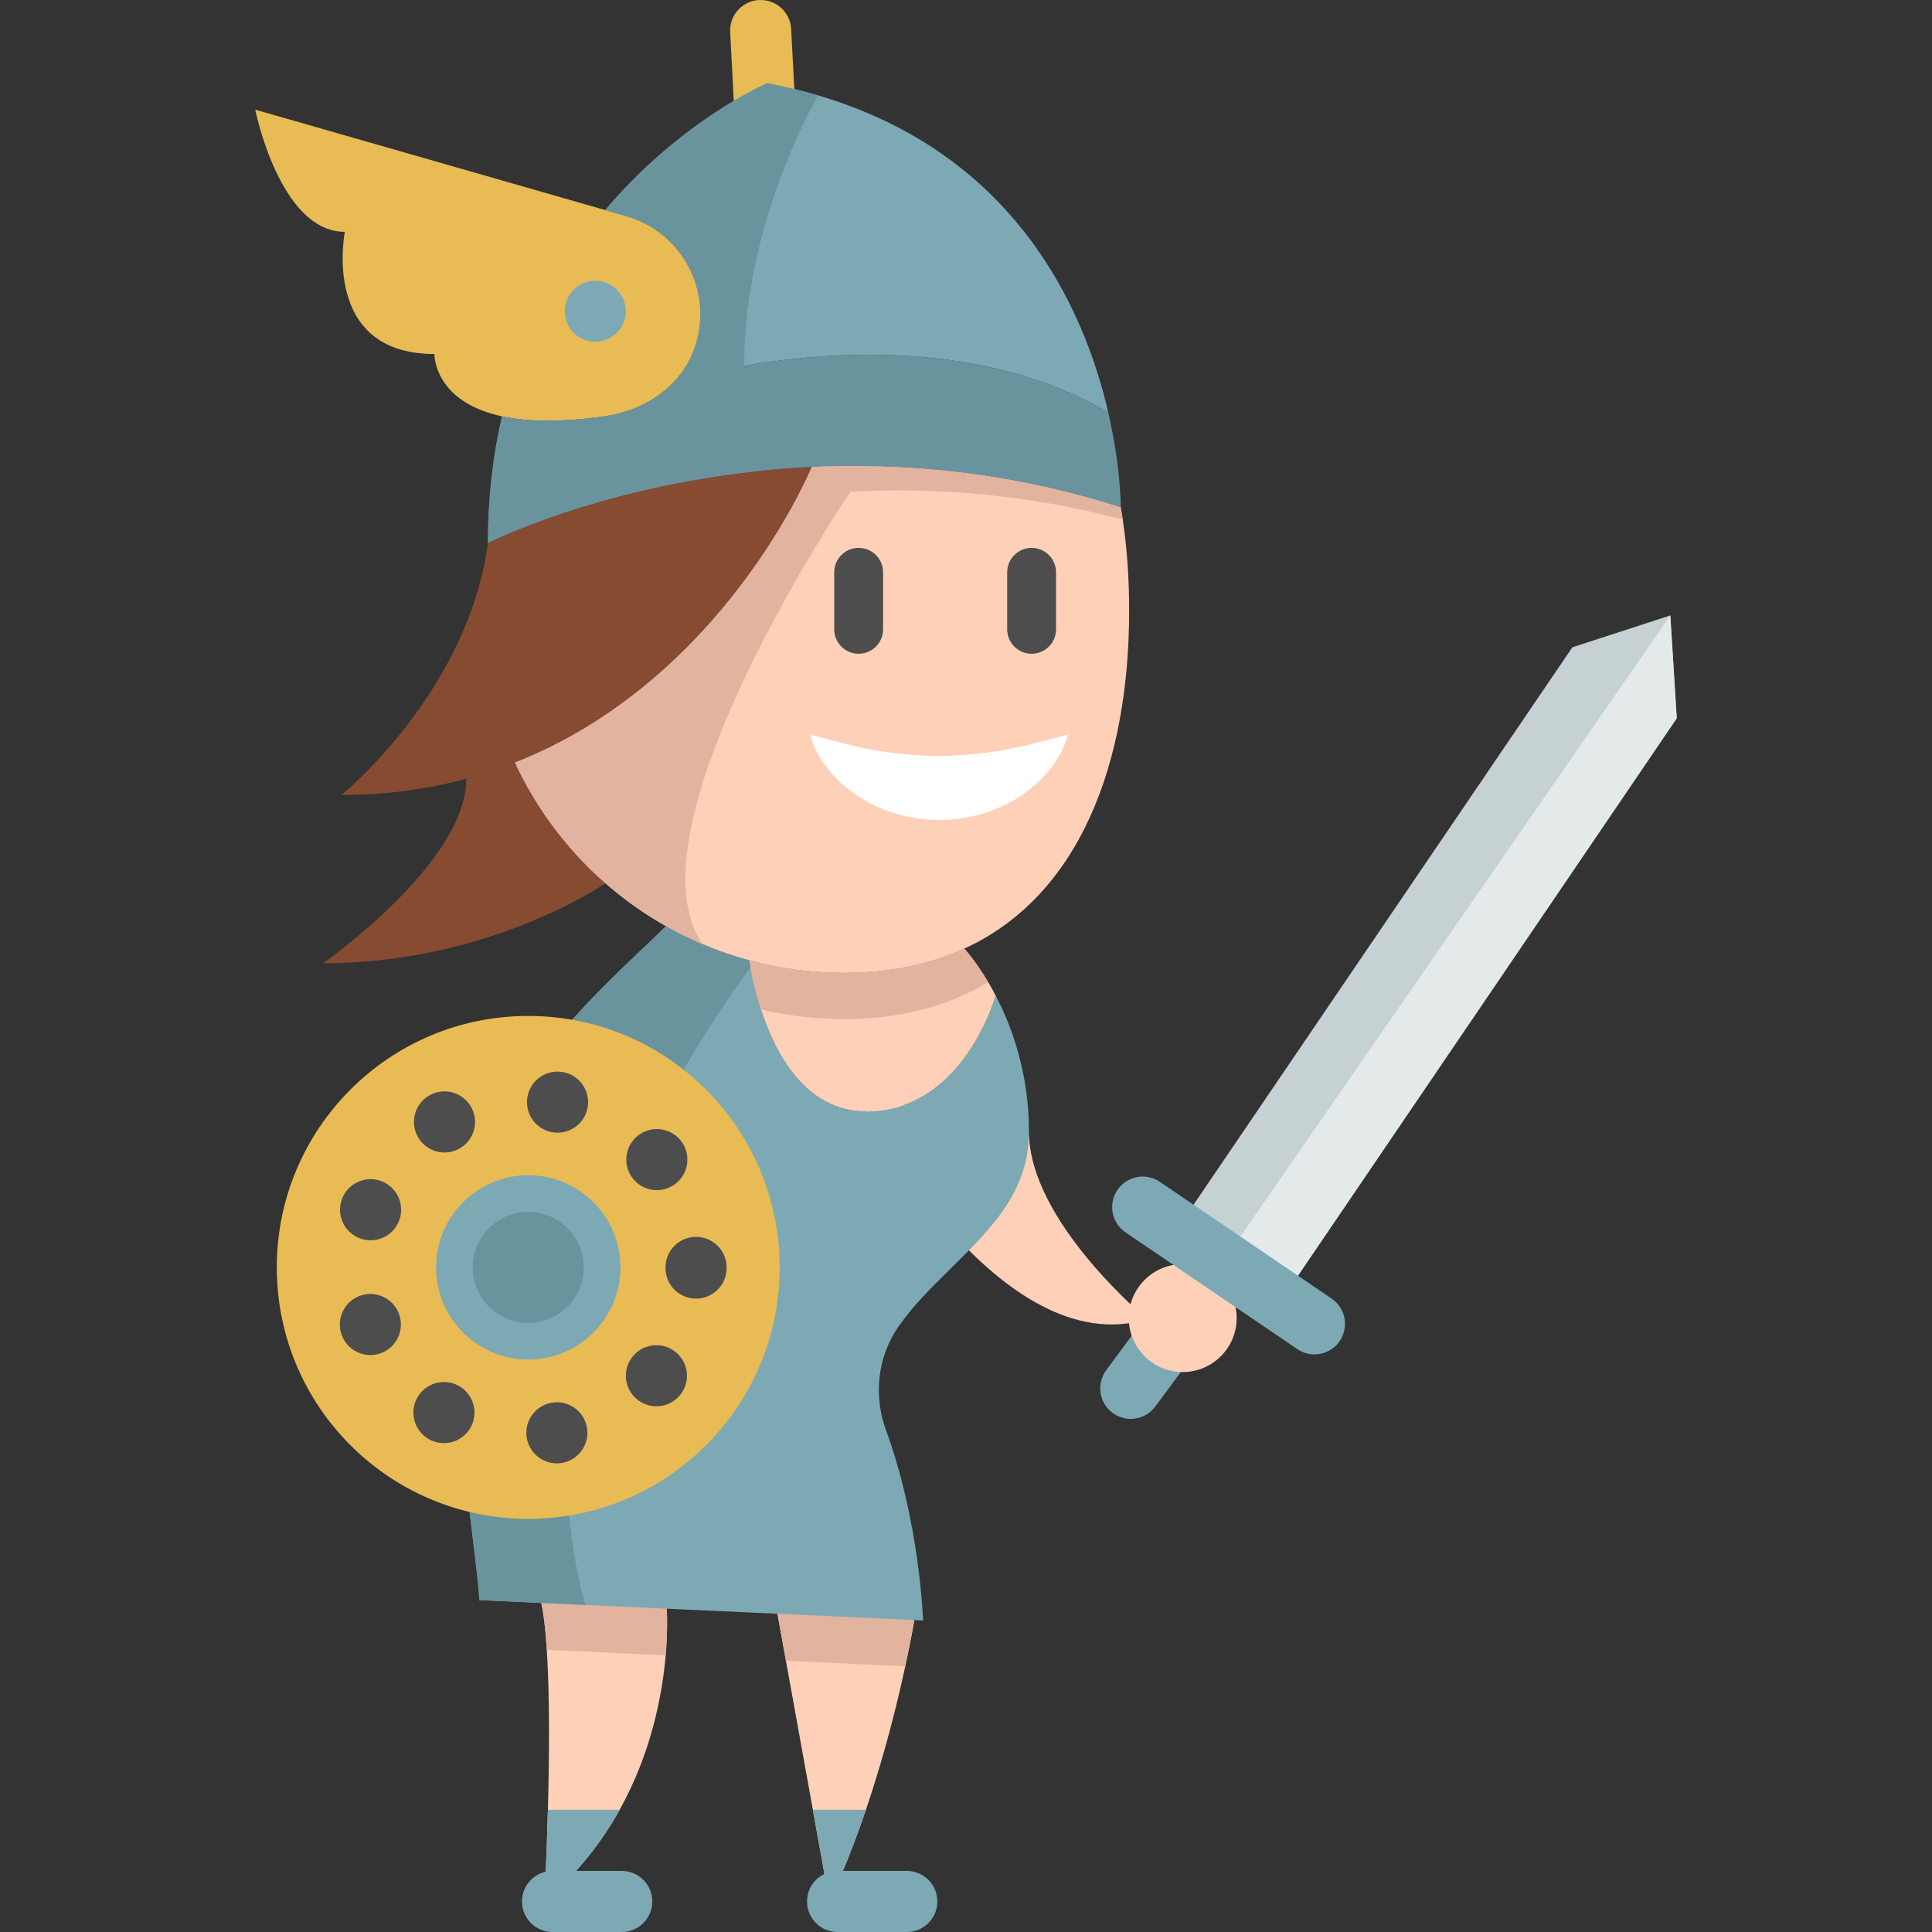 <?xml version="1.0" encoding="iso-8859-1"?>
<!-- Generator: Adobe Illustrator 19.0.0, SVG Export Plug-In . SVG Version: 6.00 Build 0)  -->
<svg xmlns="http://www.w3.org/2000/svg" xmlns:xlink="http://www.w3.org/1999/xlink" version="1.1" id="Layer_1" x="0px" y="0px" viewBox="0 0 512 512" style="enable-background:new 0 0 512 512;" xml:space="preserve">
<rect x="0" y="0" width="512" height="512" fill="#333333" stroke="none"/>
<g>
	<path style="fill:#FFD0B8;" d="M272.691,299.938c0,23.742,31.297,49.643,31.297,49.643c-38.851,11.871-74.468-55.039-74.468-55.039   C240.226,284.009,272.691,316.266,272.691,299.938z"/>
	<path style="fill:#FFD0B8;" d="M176.413,438.668c-0.907,10.49-3.777,25.825-12.206,40.945   c-4.695,8.461-11.137,16.857-19.944,24.293c0,0,0.572-10.587,0.939-24.293c0.356-13.479,0.507-29.991-0.291-42.38   c-0.345-5.482-0.885-10.166-1.673-13.425l33.39,1.532C176.629,425.34,177.105,430.564,176.413,438.668z"/>
	<path style="fill:#FFD0B8;" d="M242.471,428.362c0,0-0.809,5.105-2.568,13.22c-2.061,9.605-5.461,23.429-10.425,38.031   c-2.73,8.051-5.946,16.339-9.67,24.293l-4.392-24.293l-7.133-39.477l-2.428-13.458L242.471,428.362z"/>
</g>
<g>
	<path style="fill:#E2B39F;" d="M176.629,425.34c0,0,0.475,5.223-0.216,13.328l-25.976-1.187l-5.525-0.248   c-0.345-5.482-0.885-10.166-1.673-13.425L176.629,425.34z"/>
	<path style="fill:#E2B39F;" d="M242.471,428.362c0,0-0.809,5.105-2.568,13.22l-26.85-1.23l-4.77-0.216l-2.428-13.458   L242.471,428.362z"/>
</g>
<g>
	<path style="fill:#7DA9B5;" d="M240.313,512h-18.346c-4.471,0-8.094-3.624-8.094-8.094c0-4.47,3.623-8.094,8.094-8.094h18.346   c4.471,0,8.094,3.624,8.094,8.094C248.407,508.376,244.784,512,240.313,512z"/>
	<path style="fill:#7DA9B5;" d="M164.77,512h-18.346c-4.471,0-8.094-3.624-8.094-8.094c0-4.47,3.623-8.094,8.094-8.094h18.346   c4.471,0,8.094,3.624,8.094,8.094C172.864,508.376,169.241,512,164.77,512z"/>
	<path style="fill:#7DA9B5;" d="M145.204,479.613h19.005c-4.695,8.461-11.137,16.857-19.944,24.293   C144.264,503.906,144.836,493.319,145.204,479.613z"/>
	<path style="fill:#7DA9B5;" d="M229.477,479.613c-2.73,8.051-5.946,16.339-9.67,24.293l-4.392-24.293H229.477z"/>
</g>
<polygon style="fill:#C5D1D3;" points="444.355,190.346 340.753,342.804 339.415,344.768 336.522,342.804 324.09,334.354   311.744,325.968 416.686,171.546 442.65,163.096 "/>
<polygon style="fill:#E4E9EA;" points="444.355,190.346 340.753,342.804 336.522,342.804 324.09,334.354 442.65,163.096 "/>
<path style="fill:#7DA9B5;" d="M299.662,376.021c-1.672,0-3.357-0.516-4.805-1.585c-3.595-2.657-4.355-7.725-1.698-11.32  l13.76-18.616c2.657-3.595,7.726-4.355,11.32-1.698c3.595,2.657,4.355,7.725,1.698,11.32l-13.76,18.616  C304.591,374.885,302.142,376.021,299.662,376.021z"/>
<path style="fill:#E8BB54;" d="M203.306,48.954c-4.275,0-7.847-3.349-8.075-7.667L193.5,8.52c-0.236-4.464,3.191-8.274,7.656-8.509  c4.459-0.226,8.273,3.191,8.509,7.656l1.731,32.766c0.236,4.464-3.191,8.274-7.656,8.509  C203.595,48.95,203.45,48.954,203.306,48.954z"/>
<path style="fill:#7DA9B5;" d="M263.871,263.85l-0.011,0.011c0,0-8.439,30.681-34.34,30.681c-22.48,0-29.257-30.174-30.66-38.139  c-0.194-1.112-0.291-1.791-0.302-1.899c-7.792-2.104-15.195-5.169-22.059-9.065c-8.407,8.407-37.211,33.423-36.725,45.24  c23.192,10.447-22.296,8.634-22.296,35.7c0,7.997,16.231,22.102,24.519,33.174c-7.047,0.734-18.066,2.018-20.278,1.705  c-2.18,7.565,5.277,55.935,5.277,62.788l18.4,0.842l9.702,0.442l23.688,1.09l29.225,1.338l36.617,1.684  c0,0-0.833-25.843-9.828-50.421c-3.39-9.262-2.245-19.628,3.457-27.677c3.755-5.3,8.38-9.951,13.009-14.509  c10.706-10.533,21.422-20.569,21.422-36.898C272.688,284.538,268.232,272.224,263.871,263.85z"/>
<path style="fill:#FFD0B8;" d="M263.871,263.85l-0.011,0.011c0,0-8.439,30.681-34.34,30.681c-16.026,0-24.077-15.346-27.886-27.034  c-2.277-6.982-3.033-12.67-3.076-13.004c8.008,2.169,16.436,3.324,25.134,3.324c12.195,0,22.782-2.277,31.847-6.432  c0,0,2.914,3.108,6.335,8.882C262.533,261.378,263.202,262.566,263.871,263.85z"/>
<g>
	<path style="fill:#874B31;" d="M160.466,234.075c0,0-30.606,21.195-74.853,21.195c0,0,37.977-26.548,37.977-48.887v-0.011   c4.489-1.198,8.785-2.644,12.907-4.274C142.184,214.38,150.397,225.269,160.466,234.075z"/>
	<path style="fill:#874B31;" d="M215.17,123.749c0,0-23.127,56.431-78.673,78.35c-4.123,1.63-8.418,3.076-12.907,4.274   c-10.09,2.73-21.098,4.306-33.077,4.306c0,0,33.509-27.174,38.797-66.824h0.011C129.32,143.854,164.275,126.134,215.17,123.749z"/>
</g>
<path style="fill:#FFD0B8;" d="M299.236,161.78c0,40.847-13.339,75.738-43.697,89.616c-9.065,4.155-19.652,6.432-31.847,6.432  c-8.698,0-17.127-1.155-25.134-3.324c-4.23-1.144-8.353-2.568-12.324-4.263c-3.346-1.414-6.605-3.033-9.734-4.802  c-5.741-3.227-11.116-7.047-16.037-11.364c-10.069-8.806-18.282-19.695-23.969-31.977c42.941-16.943,66.5-54.51,74.982-70.687  c2.504-4.759,3.691-7.662,3.691-7.662c3.389-0.162,6.853-0.259,10.382-0.259c21.778-0.086,46.038,2.795,71.464,10.954  c0.183,1.079,0.367,2.169,0.529,3.259C298.686,145.397,299.236,153.47,299.236,161.78z"/>
<path style="fill:#E2B39F;" d="M261.874,260.278c-2.018,1.219-4.133,2.342-6.335,3.346c-9.065,4.155-19.652,6.432-31.847,6.432  c-7.587,0-14.979-0.885-22.059-2.547c-2.277-6.982-3.033-12.67-3.076-13.004c8.008,2.169,16.436,3.324,25.134,3.324  c12.195,0,22.782-2.277,31.847-6.432C255.54,251.396,258.453,254.504,261.874,260.278z"/>
<path style="fill:#E8BB54;" d="M185.633,83.279c0,2.374-0.324,4.792-0.982,7.198c-1.144,4.166-3.248,7.77-6.022,10.716  c-4.63,4.921-11.137,8.072-18.249,9.108c-12.022,1.748-20.85,1.435-27.336,0.032c-18.238-3.928-17.915-16.522-17.915-16.522  c-30.217,0-23.742-32.376-23.742-32.376c-17.267,0-23.742-32.376-23.742-32.376l92.757,26.613l5.633,1.619  C177.884,60.691,185.633,71.505,185.633,83.279z"/>
<path style="fill:#7DA9B5;" d="M293.701,109.309c-32.905-19.264-73.353-16.361-96.48-12.357  c-11.407,1.986-18.595,4.241-18.595,4.241c2.774-2.946,4.878-6.551,6.022-10.716c0.658-2.407,0.982-4.824,0.982-7.198  c0-11.774-7.749-22.588-19.598-25.987l-5.633-1.619c20.246-23.947,42.909-33.628,42.909-33.628  c4.748,0.896,9.249,1.986,13.522,3.248C269.3,40.759,287.442,82.167,293.701,109.309z"/>
<path style="fill:#E8BB54;" d="M139.983,316.299c10.814,0,19.587,8.763,19.587,19.577c0,10.814-8.774,19.587-19.587,19.587  c-10.803,0-19.577-8.774-19.577-19.587C120.406,325.062,129.18,316.299,139.983,316.299z"/>
<path style="fill:#69949E;" d="M155.099,425.33l-9.702-0.442l-18.4-0.842c0-6.853-7.457-55.222-5.277-62.788  c2.212,0.313-0.466-8.976,6.581-9.71c-8.288-11.073-10.822-17.173-10.822-25.17c0-27.066,45.488-25.253,22.296-35.7  c-0.486-11.817,28.318-36.833,36.725-45.24c6.864,3.896,14.267,6.961,22.059,9.065c0.011,0.108,0.108,0.788,0.302,1.899  c-12.767,17.278-38.171,56.312-46.19,102.901c-0.691,3.971-1.252,7.997-1.651,12.065  C149.251,388.745,150.135,406.962,155.099,425.33z"/>
<path style="fill:#E2B39F;" d="M186.236,250.241c-3.346-1.414-6.605-3.033-9.734-4.802c-5.741-3.227-11.116-7.047-16.037-11.364  c-10.069-8.806-18.282-19.695-23.969-31.977c55.546-21.918,78.673-78.35,78.673-78.35c3.389-0.162,18.241-7.465,21.77-7.465  l-4.514,5.177c-3.671,4.211-7.033,8.683-10.039,13.393C207.953,157.473,168.218,224.456,186.236,250.241z"/>
<path style="fill:#69949E;" d="M297.014,134.39c0,0.032,0,0.054,0,0.054c-29.538-9.475-57.51-11.839-81.846-10.695  c-4.835,0.227-9.518,0.594-14.051,1.068c-43.168,4.522-71.799,19.037-71.799,19.037c0-12.227,1.36-23.386,3.723-33.52  c6.486,1.403,15.314,1.716,27.336-0.032c7.112-1.036,13.619-4.187,18.249-9.108c0,0,7.187-2.256,18.595-4.241  c23.127-4.004,63.575-6.907,96.48,12.357C296.939,123.328,297.014,133.526,297.014,134.39z"/>
<path style="fill:#E2B39F;" d="M297.542,137.703c-25.48-6.799-49.567-8.482-70.86-7.479c-4.835,0.227-9.518,0.594-14.051,1.068  c-0.389,0.043-0.766,0.086-1.155,0.119c2.504-4.759,3.691-7.662,3.691-7.662c3.389-0.162,6.853-0.259,10.382-0.259  c21.778-0.086,46.038,2.795,71.464,10.954C297.197,135.523,297.38,136.613,297.542,137.703z"/>
<path style="fill:#E8BB54;" d="M167.297,275.063c23.192,10.447,39.326,33.746,39.326,60.813c0,11.558-2.935,22.426-8.116,31.901  c-11.299,20.699-33.272,34.739-58.525,34.739c-3.14,0-6.238-0.216-9.27-0.648c-32.408-4.5-57.359-32.333-57.359-65.993  c0-36.801,29.829-66.64,66.629-66.64C149.717,269.235,158.966,271.318,167.297,275.063z M159.57,335.875  c0-10.814-8.774-19.577-19.587-19.577c-10.803,0-19.577,8.763-19.577,19.577c0,10.814,8.774,19.587,19.577,19.587  C150.796,355.463,159.57,346.689,159.57,335.875z"/>
<path style="fill:#69949E;" d="M197.221,96.952c0.022,9.098,1.144,18.519,3.896,27.865c-43.168,4.522-71.799,19.037-71.799,19.037  c0-12.227,1.36-23.386,3.723-33.52c6.486,1.403,15.314,1.716,27.336-0.032c7.112-1.036,13.619-4.187,18.249-9.108  c2.774-2.946,4.878-6.551,6.022-10.716c0.658-2.407,0.982-4.824,0.982-7.198c0-11.774-7.749-22.588-19.598-25.987l-5.633-1.619  c20.246-23.947,42.909-33.628,42.909-33.628c4.748,0.896,9.249,1.986,13.522,3.248C216.83,25.294,197.145,58.436,197.221,96.952z"/>
<path style="fill:#FFFFFF;" d="M214.646,194.639c6.986,1.932,12.667,3.463,18.244,4.337c5.522,0.907,10.736,1.355,15.972,1.353  c5.235-0.018,10.443-0.465,15.962-1.375c5.573-0.875,11.253-2.398,18.253-4.315c-1.975,7.027-7.01,12.697-13.146,16.658  c-6.183,3.942-13.635,6.007-21.069,5.996c-7.433-0.01-14.882-2.072-21.06-6.019C221.669,207.312,216.636,201.652,214.646,194.639z"/>
<g>
	<path style="fill:#4D4D4D;" d="M227.552,173.25c-3.575,0-6.475-2.9-6.475-6.475v-15.109c0-3.575,2.9-6.475,6.475-6.475   c3.575,0,6.475,2.9,6.475,6.475v15.109C234.027,170.352,231.128,173.25,227.552,173.25z"/>
	<path style="fill:#4D4D4D;" d="M273.388,173.25c-3.575,0-6.475-2.9-6.475-6.475v-15.109c0-3.575,2.9-6.475,6.475-6.475   c3.575,0,6.475,2.9,6.475,6.475v15.109C279.864,170.352,276.964,173.25,273.388,173.25z"/>
</g>
<path style="fill:#7DA9B5;" d="M157.754,90.574c-3.306,0-6.366-2.097-7.548-5.181c-1.238-3.228-0.254-6.972,2.416-9.167  c2.721-2.237,6.69-2.424,9.621-0.48c2.774,1.839,4.142,5.323,3.391,8.558C164.794,87.929,161.487,90.574,157.754,90.574z"/>
<path style="fill:#4D4D4D;" d="M139.602,381.083c-0.755-4.403,2.202-8.59,6.605-9.346l0,0l0,0l0,0  c4.403-0.766,8.59,2.191,9.346,6.594l0,0c0.755,4.414-2.202,8.601-6.605,9.357l0,0c-0.464,0.076-0.928,0.119-1.381,0.119l0,0  C143.703,387.806,140.282,385.022,139.602,381.083z M113.572,381.342c-3.864-2.256-5.169-7.209-2.925-11.073l0,0  c2.256-3.863,7.21-5.169,11.073-2.925l0,0c3.864,2.256,5.169,7.209,2.926,11.073l0,0c-1.501,2.579-4.22,4.025-7.004,4.025l0,0  C116.259,382.442,114.856,382.086,113.572,381.342z M168.729,370.766c-3.41-2.881-3.843-7.997-0.95-11.407l0,0  c2.881-3.41,7.985-3.842,11.406-0.95l0,0c3.41,2.881,3.832,7.997,0.951,11.407l0,0c-1.608,1.889-3.886,2.86-6.184,2.86l0,0  C172.107,372.676,170.251,372.05,168.729,370.766z M90.542,353.758c-1.522-4.198,0.649-8.839,4.856-10.36l0,0  c4.198-1.522,8.839,0.648,10.361,4.856l0,0l0,0l0,0c1.521,4.209-0.649,8.849-4.856,10.36l0,0c-0.908,0.335-1.835,0.486-2.753,0.486  l0,0C94.838,359.099,91.73,357.049,90.542,353.758z M184.432,344.153c-4.478-0.022-8.083-3.658-8.062-8.126l0,0  c0-0.022,0-0.032,0-0.054l0,0c0-0.032,0-0.065,0-0.097l0,0l0,0l0,0c0,0,0-0.011,0-0.022l0,0c0.011-4.457,3.625-8.072,8.094-8.072  l0,0c4.468,0,8.094,3.626,8.094,8.094l0,0c0,0.032,0,0.065,0,0.097l0,0c0,0.032,0,0.076,0,0.119l0,0  c-0.023,4.457-3.648,8.062-8.094,8.062l0,0C184.454,344.153,184.442,344.153,184.432,344.153z M95.43,328.191  c-4.199-1.532-6.358-6.184-4.824-10.382l0,0c1.543-4.198,6.183-6.356,10.381-4.824l0,0c4.199,1.543,6.358,6.184,4.825,10.393l0,0  c0,0,0,0,0-0.011l0,0c-1.198,3.292-4.306,5.32-7.598,5.32l0,0C97.287,328.688,96.348,328.526,95.43,328.191z M167.877,312.511  L167.877,312.511L167.877,312.511c-2.881-3.421-2.439-8.526,0.993-11.407l0,0c3.421-2.871,8.526-2.428,11.407,1.004l0,0  c2.871,3.421,2.416,8.526-1.005,11.396l0,0c-1.521,1.273-3.366,1.899-5.201,1.899l0,0  C171.762,315.403,169.474,314.421,167.877,312.511z M110.787,301.373c-2.233-3.874-0.907-8.828,2.968-11.062l0,0  c3.875-2.234,8.817-0.906,11.051,2.968l0,0c2.234,3.874,0.907,8.828-2.968,11.062l0,0c-1.273,0.734-2.666,1.079-4.036,1.079l0,0  C115.007,305.42,112.288,303.974,110.787,301.373z M146.347,300.057c-4.403-0.777-7.339-4.975-6.572-9.378l0,0  c0.777-4.403,4.975-7.349,9.378-6.572l0,0c4.402,0.777,7.349,4.975,6.572,9.378l0,0c-0.692,3.928-4.113,6.691-7.964,6.691l0,0  C147.296,300.176,146.823,300.132,146.347,300.057z"/>
<path style="fill:#7DA9B5;" d="M139.987,360.314c-13.473,0-24.435-10.961-24.435-24.434c0-13.473,10.961-24.434,24.435-24.434  s24.434,10.961,24.434,24.434C164.421,349.352,153.461,360.314,139.987,360.314z M139.987,321.158  c-8.118,0-14.722,6.604-14.722,14.721c0,8.118,6.604,14.721,14.722,14.721c8.117,0,14.721-6.604,14.721-14.721  C154.708,327.762,148.105,321.158,139.987,321.158z"/>
<path style="fill:#FFD0B8;" d="M313.429,363.611c-7.885,0-14.299-6.415-14.299-14.299c0-7.885,6.415-14.299,14.299-14.299  s14.299,6.415,14.299,14.299C327.728,357.196,321.313,363.611,313.429,363.611z"/>
<path style="fill:#7DA9B5;" d="M348.341,358.928c-1.566,0-3.149-0.453-4.542-1.401l-45.523-30.935  c-3.697-2.512-4.657-7.547-2.144-11.243c2.512-3.697,7.547-4.659,11.244-2.145l45.523,30.935c3.697,2.512,4.657,7.547,2.144,11.243  C353.476,357.686,350.931,358.928,348.341,358.928z"/>
<g>
</g>
<g>
</g>
<g>
</g>
<g>
</g>
<g>
</g>
<g>
</g>
<g>
</g>
<g>
</g>
<g>
</g>
<g>
</g>
<g>
</g>
<g>
</g>
<g>
</g>
<g>
</g>
<g>
</g>
</svg>
